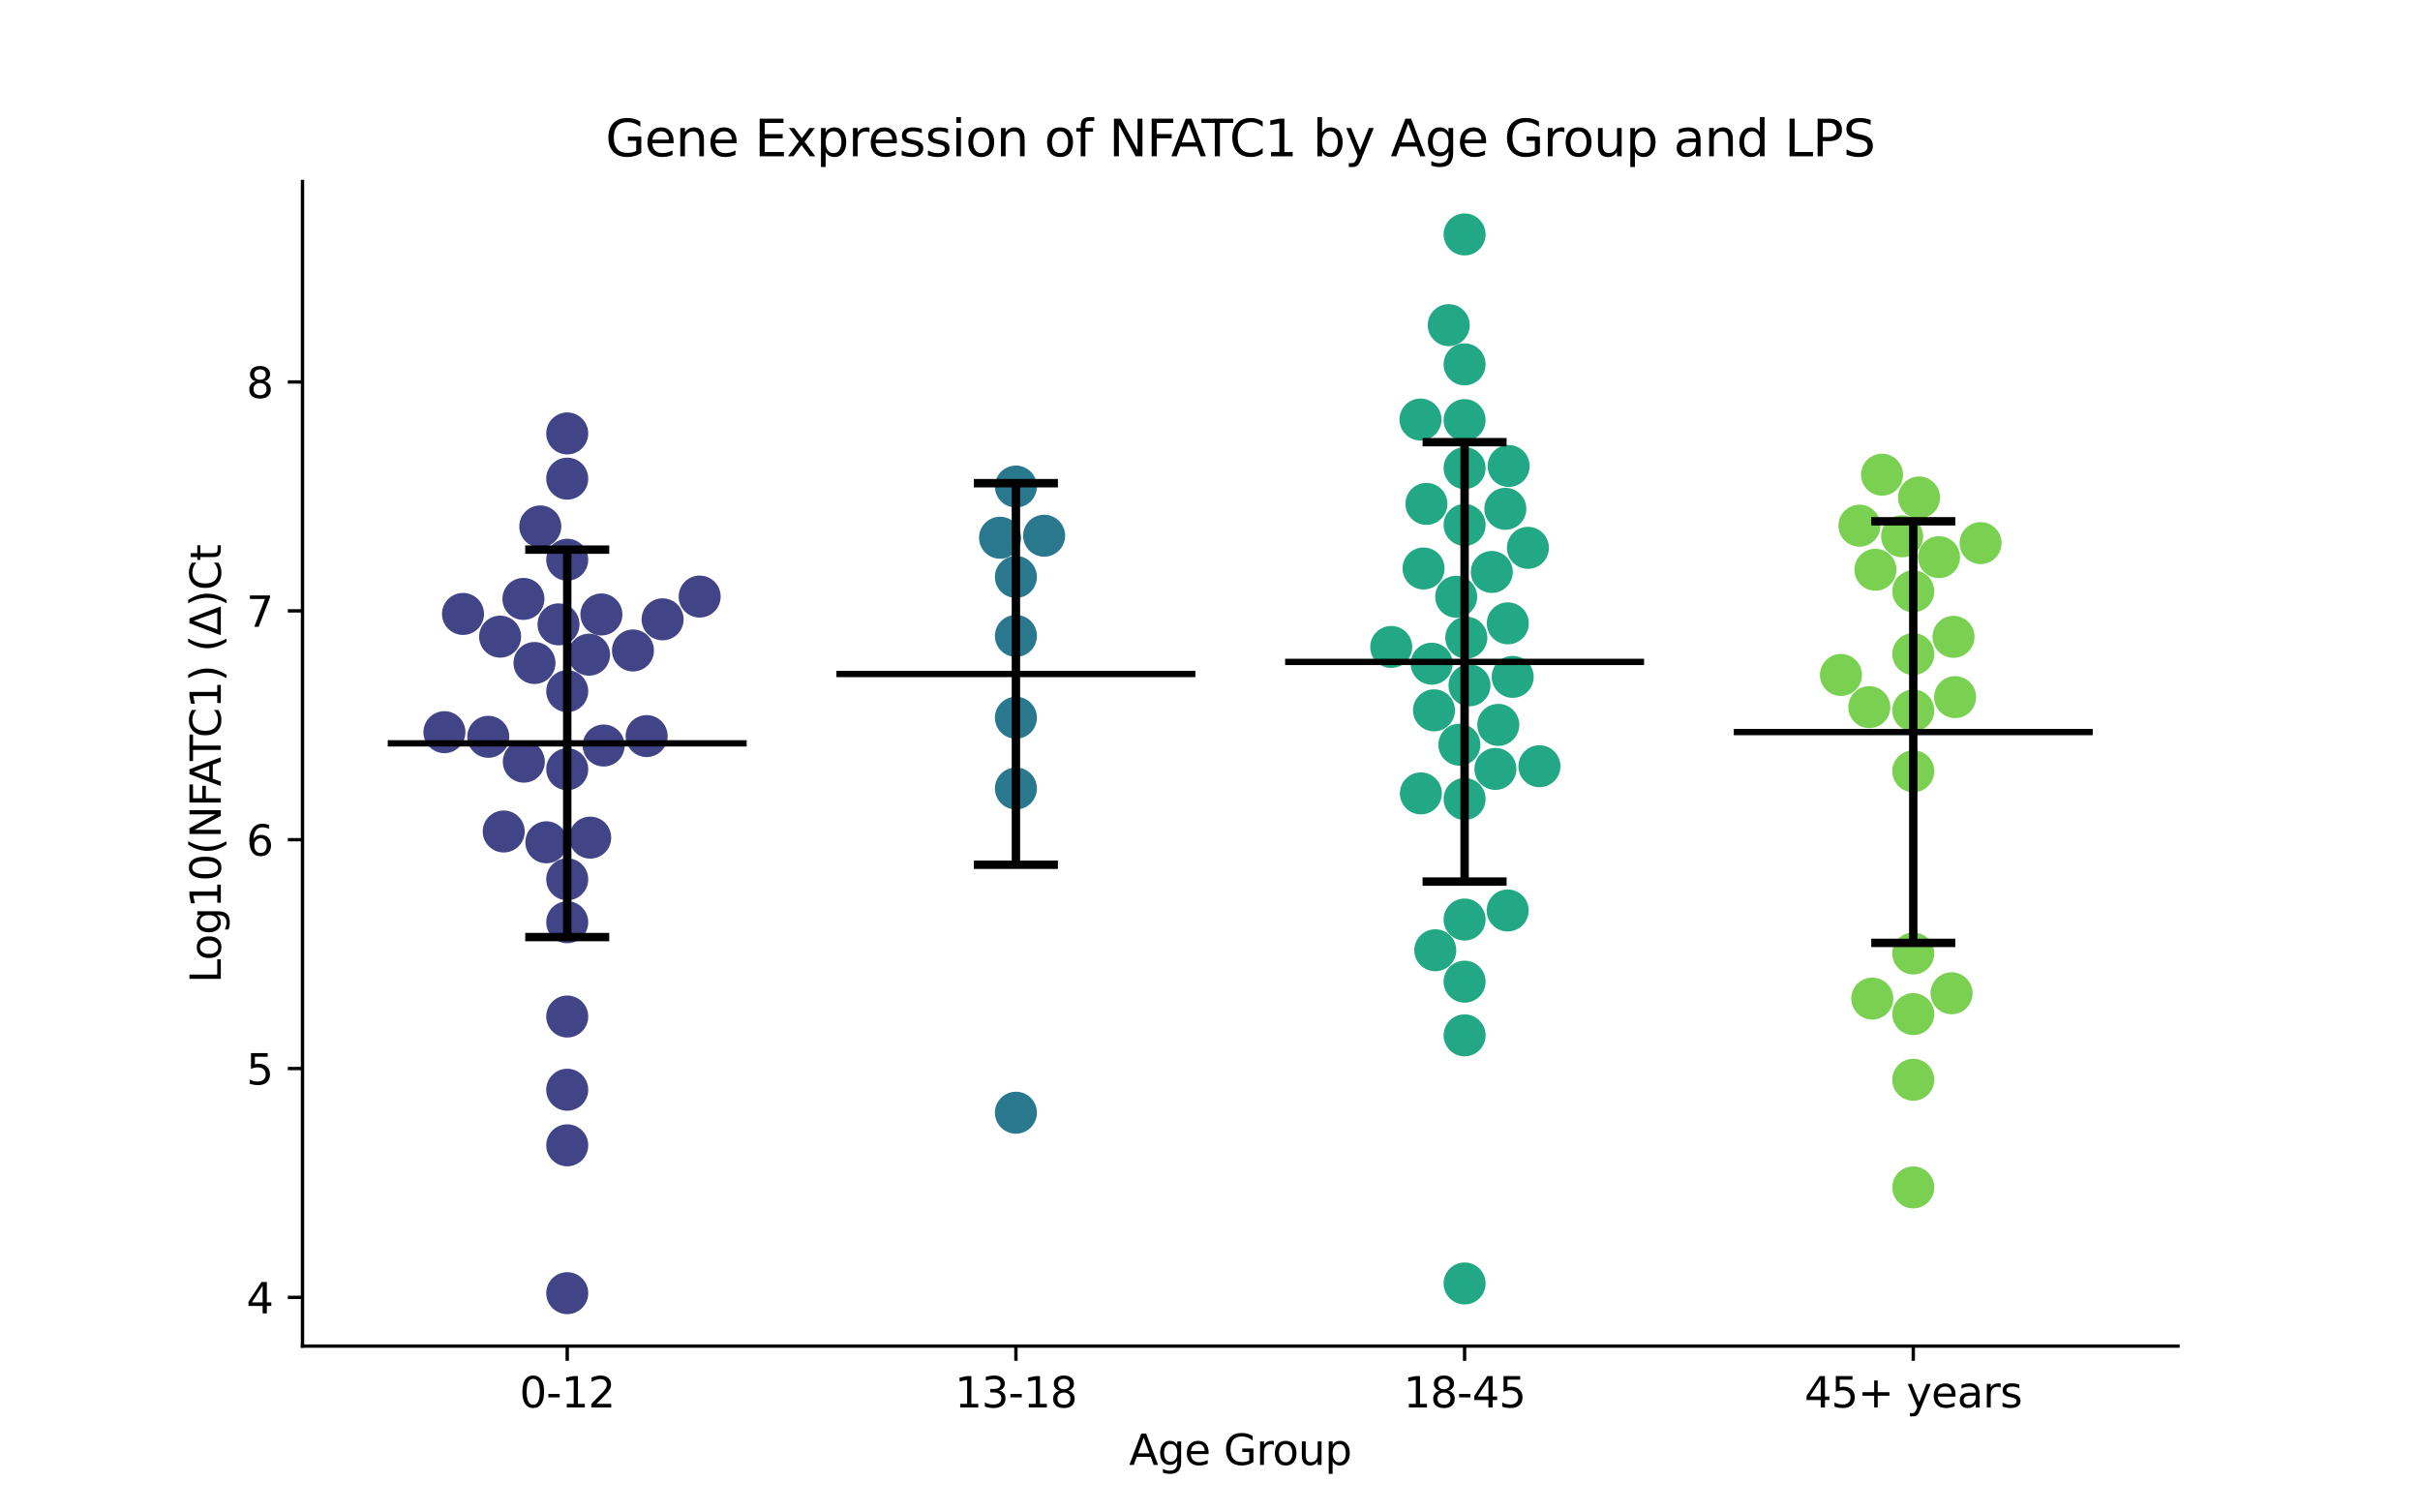 <?xml version="1.0" encoding="utf-8" standalone="no"?>
<!DOCTYPE svg PUBLIC "-//W3C//DTD SVG 1.1//EN"
  "http://www.w3.org/Graphics/SVG/1.1/DTD/svg11.dtd">
<svg xmlns:xlink="http://www.w3.org/1999/xlink" width="576pt" height="360pt" viewBox="0 0 576 360" xmlns="http://www.w3.org/2000/svg" version="1.1">
 <defs>
  <style type="text/css">*{stroke-linejoin: round; stroke-linecap: butt}</style>
 </defs>
 <g id="figure_1">
  <g id="patch_1">
   <path d="M 0 360 
L 576 360 
L 576 0 
L 0 0 
z
" style="fill: #ffffff"/>
  </g>
  <g id="axes_1">
   <g id="patch_2">
    <path d="M 72 320.4 
L 518.4 320.4 
L 518.4 43.2 
L 72 43.2 
z
" style="fill: #ffffff"/>
   </g>
   <g id="PathCollection_1">
    <defs>
     <path id="C0_0_508fbda7db" d="M 0 5 
C 1.326 5 2.598 4.473 3.536 3.536 
C 4.473 2.598 5 1.326 5 -0 
C 5 -1.326 4.473 -2.598 3.536 -3.536 
C 2.598 -4.473 1.326 -5 0 -5 
C -1.326 -5 -2.598 -4.473 -3.536 -3.536 
C -4.473 -2.598 -5 -1.326 -5 0 
C -5 1.326 -4.473 2.598 -3.536 3.536 
C -2.598 4.473 -1.326 5 0 5 
z
"/>
    </defs>
    <g clip-path="url(#p8380987588)">
     <use xlink:href="#C0_0_508fbda7db" x="110.206" y="146.128" style="fill: #414487"/>
    </g>
    <g clip-path="url(#p8380987588)">
     <use xlink:href="#C0_0_508fbda7db" x="124.582" y="142.553" style="fill: #414487"/>
    </g>
    <g clip-path="url(#p8380987588)">
     <use xlink:href="#C0_0_508fbda7db" x="135.009" y="241.953" style="fill: #414487"/>
    </g>
    <g clip-path="url(#p8380987588)">
     <use xlink:href="#C0_0_508fbda7db" x="124.679" y="181.293" style="fill: #414487"/>
    </g>
    <g clip-path="url(#p8380987588)">
     <use xlink:href="#C0_0_508fbda7db" x="166.532" y="141.995" style="fill: #414487"/>
    </g>
    <g clip-path="url(#p8380987588)">
     <use xlink:href="#C0_0_508fbda7db" x="140.21" y="155.823" style="fill: #414487"/>
    </g>
    <g clip-path="url(#p8380987588)">
     <use xlink:href="#C0_0_508fbda7db" x="130.043" y="200.482" style="fill: #414487"/>
    </g>
    <g clip-path="url(#p8380987588)">
     <use xlink:href="#C0_0_508fbda7db" x="135.009" y="113.927" style="fill: #414487"/>
    </g>
    <g clip-path="url(#p8380987588)">
     <use xlink:href="#C0_0_508fbda7db" x="127.217" y="157.806" style="fill: #414487"/>
    </g>
    <g clip-path="url(#p8380987588)">
     <use xlink:href="#C0_0_508fbda7db" x="143.678" y="177.446" style="fill: #414487"/>
    </g>
    <g clip-path="url(#p8380987588)">
     <use xlink:href="#C0_0_508fbda7db" x="119.896" y="197.912" style="fill: #414487"/>
    </g>
    <g clip-path="url(#p8380987588)">
     <use xlink:href="#C0_0_508fbda7db" x="153.91" y="175.202" style="fill: #414487"/>
    </g>
    <g clip-path="url(#p8380987588)">
     <use xlink:href="#C0_0_508fbda7db" x="135.009" y="307.8" style="fill: #414487"/>
    </g>
    <g clip-path="url(#p8380987588)">
     <use xlink:href="#C0_0_508fbda7db" x="135.009" y="259.379" style="fill: #414487"/>
    </g>
    <g clip-path="url(#p8380987588)">
     <use xlink:href="#C0_0_508fbda7db" x="135.009" y="133.222" style="fill: #414487"/>
    </g>
    <g clip-path="url(#p8380987588)">
     <use xlink:href="#C0_0_508fbda7db" x="135.009" y="219.512" style="fill: #414487"/>
    </g>
    <g clip-path="url(#p8380987588)">
     <use xlink:href="#C0_0_508fbda7db" x="135.009" y="272.608" style="fill: #414487"/>
    </g>
    <g clip-path="url(#p8380987588)">
     <use xlink:href="#C0_0_508fbda7db" x="128.598" y="125.302" style="fill: #414487"/>
    </g>
    <g clip-path="url(#p8380987588)">
     <use xlink:href="#C0_0_508fbda7db" x="135.009" y="209.293" style="fill: #414487"/>
    </g>
    <g clip-path="url(#p8380987588)">
     <use xlink:href="#C0_0_508fbda7db" x="135.009" y="103.169" style="fill: #414487"/>
    </g>
    <g clip-path="url(#p8380987588)">
     <use xlink:href="#C0_0_508fbda7db" x="157.709" y="147.416" style="fill: #414487"/>
    </g>
    <g clip-path="url(#p8380987588)">
     <use xlink:href="#C0_0_508fbda7db" x="135.009" y="183.088" style="fill: #414487"/>
    </g>
    <g clip-path="url(#p8380987588)">
     <use xlink:href="#C0_0_508fbda7db" x="150.657" y="154.826" style="fill: #414487"/>
    </g>
    <g clip-path="url(#p8380987588)">
     <use xlink:href="#C0_0_508fbda7db" x="135.009" y="164.51" style="fill: #414487"/>
    </g>
    <g clip-path="url(#p8380987588)">
     <use xlink:href="#C0_0_508fbda7db" x="116.216" y="175.374" style="fill: #414487"/>
    </g>
    <g clip-path="url(#p8380987588)">
     <use xlink:href="#C0_0_508fbda7db" x="105.78" y="174.271" style="fill: #414487"/>
    </g>
    <g clip-path="url(#p8380987588)">
     <use xlink:href="#C0_0_508fbda7db" x="132.937" y="148.61" style="fill: #414487"/>
    </g>
    <g clip-path="url(#p8380987588)">
     <use xlink:href="#C0_0_508fbda7db" x="140.478" y="199.37" style="fill: #414487"/>
    </g>
    <g clip-path="url(#p8380987588)">
     <use xlink:href="#C0_0_508fbda7db" x="143.142" y="146.255" style="fill: #414487"/>
    </g>
    <g clip-path="url(#p8380987588)">
     <use xlink:href="#C0_0_508fbda7db" x="119.037" y="151.536" style="fill: #414487"/>
    </g>
   </g>
   <g id="PathCollection_2">
    <defs>
     <path id="C1_0_6e3f0d26f4" d="M 0 5 
C 1.326 5 2.598 4.473 3.536 3.536 
C 4.473 2.598 5 1.326 5 -0 
C 5 -1.326 4.473 -2.598 3.536 -3.536 
C 2.598 -4.473 1.326 -5 0 -5 
C -1.326 -5 -2.598 -4.473 -3.536 -3.536 
C -4.473 -2.598 -5 -1.326 -5 0 
C -5 1.326 -4.473 2.598 -3.536 3.536 
C -2.598 4.473 -1.326 5 0 5 
z
"/>
    </defs>
    <g clip-path="url(#p8380987588)">
     <use xlink:href="#C1_0_6e3f0d26f4" x="241.803" y="170.835" style="fill: #2a788e"/>
    </g>
    <g clip-path="url(#p8380987588)">
     <use xlink:href="#C1_0_6e3f0d26f4" x="241.803" y="137.324" style="fill: #2a788e"/>
    </g>
    <g clip-path="url(#p8380987588)">
     <use xlink:href="#C1_0_6e3f0d26f4" x="241.803" y="264.847" style="fill: #2a788e"/>
    </g>
    <g clip-path="url(#p8380987588)">
     <use xlink:href="#C1_0_6e3f0d26f4" x="241.803" y="151.355" style="fill: #2a788e"/>
    </g>
    <g clip-path="url(#p8380987588)">
     <use xlink:href="#C1_0_6e3f0d26f4" x="241.803" y="187.677" style="fill: #2a788e"/>
    </g>
    <g clip-path="url(#p8380987588)">
     <use xlink:href="#C1_0_6e3f0d26f4" x="241.803" y="115.81" style="fill: #2a788e"/>
    </g>
    <g clip-path="url(#p8380987588)">
     <use xlink:href="#C1_0_6e3f0d26f4" x="238.031" y="127.991" style="fill: #2a788e"/>
    </g>
    <g clip-path="url(#p8380987588)">
     <use xlink:href="#C1_0_6e3f0d26f4" x="248.519" y="127.511" style="fill: #2a788e"/>
    </g>
   </g>
   <g id="PathCollection_3">
    <defs>
     <path id="C2_0_c233d28c73" d="M 0 5 
C 1.326 5 2.598 4.473 3.536 3.536 
C 4.473 2.598 5 1.326 5 -0 
C 5 -1.326 4.473 -2.598 3.536 -3.536 
C 2.598 -4.473 1.326 -5 0 -5 
C -1.326 -5 -2.598 -4.473 -3.536 -3.536 
C -4.473 -2.598 -5 -1.326 -5 0 
C -5 1.326 -4.473 2.598 -3.536 3.536 
C -2.598 4.473 -1.326 5 0 5 
z
"/>
    </defs>
    <g clip-path="url(#p8380987588)">
     <use xlink:href="#C2_0_c233d28c73" x="363.668" y="130.397" style="fill: #22a884"/>
    </g>
    <g clip-path="url(#p8380987588)">
     <use xlink:href="#C2_0_c233d28c73" x="348.597" y="124.943" style="fill: #22a884"/>
    </g>
    <g clip-path="url(#p8380987588)">
     <use xlink:href="#C2_0_c233d28c73" x="348.597" y="55.8" style="fill: #22a884"/>
    </g>
    <g clip-path="url(#p8380987588)">
     <use xlink:href="#C2_0_c233d28c73" x="348.597" y="99.997" style="fill: #22a884"/>
    </g>
    <g clip-path="url(#p8380987588)">
     <use xlink:href="#C2_0_c233d28c73" x="348.597" y="233.656" style="fill: #22a884"/>
    </g>
    <g clip-path="url(#p8380987588)">
     <use xlink:href="#C2_0_c233d28c73" x="338.098" y="99.861" style="fill: #22a884"/>
    </g>
    <g clip-path="url(#p8380987588)">
     <use xlink:href="#C2_0_c233d28c73" x="338.191" y="188.842" style="fill: #22a884"/>
    </g>
    <g clip-path="url(#p8380987588)">
     <use xlink:href="#C2_0_c233d28c73" x="348.597" y="86.724" style="fill: #22a884"/>
    </g>
    <g clip-path="url(#p8380987588)">
     <use xlink:href="#C2_0_c233d28c73" x="355.071" y="136.138" style="fill: #22a884"/>
    </g>
    <g clip-path="url(#p8380987588)">
     <use xlink:href="#C2_0_c233d28c73" x="360.045" y="161.11" style="fill: #22a884"/>
    </g>
    <g clip-path="url(#p8380987588)">
     <use xlink:href="#C2_0_c233d28c73" x="338.829" y="135.31" style="fill: #22a884"/>
    </g>
    <g clip-path="url(#p8380987588)">
     <use xlink:href="#C2_0_c233d28c73" x="348.597" y="111.423" style="fill: #22a884"/>
    </g>
    <g clip-path="url(#p8380987588)">
     <use xlink:href="#C2_0_c233d28c73" x="331.133" y="153.986" style="fill: #22a884"/>
    </g>
    <g clip-path="url(#p8380987588)">
     <use xlink:href="#C2_0_c233d28c73" x="341.317" y="169.071" style="fill: #22a884"/>
    </g>
    <g clip-path="url(#p8380987588)">
     <use xlink:href="#C2_0_c233d28c73" x="348.597" y="305.489" style="fill: #22a884"/>
    </g>
    <g clip-path="url(#p8380987588)">
     <use xlink:href="#C2_0_c233d28c73" x="347.355" y="177.252" style="fill: #22a884"/>
    </g>
    <g clip-path="url(#p8380987588)">
     <use xlink:href="#C2_0_c233d28c73" x="349.761" y="163.127" style="fill: #22a884"/>
    </g>
    <g clip-path="url(#p8380987588)">
     <use xlink:href="#C2_0_c233d28c73" x="340.764" y="157.971" style="fill: #22a884"/>
    </g>
    <g clip-path="url(#p8380987588)">
     <use xlink:href="#C2_0_c233d28c73" x="355.932" y="183.021" style="fill: #22a884"/>
    </g>
    <g clip-path="url(#p8380987588)">
     <use xlink:href="#C2_0_c233d28c73" x="366.41" y="182.376" style="fill: #22a884"/>
    </g>
    <g clip-path="url(#p8380987588)">
     <use xlink:href="#C2_0_c233d28c73" x="348.597" y="218.867" style="fill: #22a884"/>
    </g>
    <g clip-path="url(#p8380987588)">
     <use xlink:href="#C2_0_c233d28c73" x="341.622" y="226.182" style="fill: #22a884"/>
    </g>
    <g clip-path="url(#p8380987588)">
     <use xlink:href="#C2_0_c233d28c73" x="358.295" y="121.11" style="fill: #22a884"/>
    </g>
    <g clip-path="url(#p8380987588)">
     <use xlink:href="#C2_0_c233d28c73" x="358.878" y="148.37" style="fill: #22a884"/>
    </g>
    <g clip-path="url(#p8380987588)">
     <use xlink:href="#C2_0_c233d28c73" x="358.85" y="216.712" style="fill: #22a884"/>
    </g>
    <g clip-path="url(#p8380987588)">
     <use xlink:href="#C2_0_c233d28c73" x="348.597" y="190.177" style="fill: #22a884"/>
    </g>
    <g clip-path="url(#p8380987588)">
     <use xlink:href="#C2_0_c233d28c73" x="346.595" y="142.04" style="fill: #22a884"/>
    </g>
    <g clip-path="url(#p8380987588)">
     <use xlink:href="#C2_0_c233d28c73" x="356.613" y="172.534" style="fill: #22a884"/>
    </g>
    <g clip-path="url(#p8380987588)">
     <use xlink:href="#C2_0_c233d28c73" x="349.005" y="151.774" style="fill: #22a884"/>
    </g>
    <g clip-path="url(#p8380987588)">
     <use xlink:href="#C2_0_c233d28c73" x="339.51" y="119.933" style="fill: #22a884"/>
    </g>
    <g clip-path="url(#p8380987588)">
     <use xlink:href="#C2_0_c233d28c73" x="359.083" y="110.913" style="fill: #22a884"/>
    </g>
    <g clip-path="url(#p8380987588)">
     <use xlink:href="#C2_0_c233d28c73" x="344.824" y="77.392" style="fill: #22a884"/>
    </g>
    <g clip-path="url(#p8380987588)">
     <use xlink:href="#C2_0_c233d28c73" x="348.597" y="246.43" style="fill: #22a884"/>
    </g>
   </g>
   <g id="PathCollection_4">
    <defs>
     <path id="C3_0_bfafa27546" d="M 0 5 
C 1.326 5 2.598 4.473 3.536 3.536 
C 4.473 2.598 5 1.326 5 -0 
C 5 -1.326 4.473 -2.598 3.536 -3.536 
C 2.598 -4.473 1.326 -5 0 -5 
C -1.326 -5 -2.598 -4.473 -3.536 -3.536 
C -4.473 -2.598 -5 -1.326 -5 0 
C -5 1.326 -4.473 2.598 -3.536 3.536 
C -2.598 4.473 -1.326 5 0 5 
z
"/>
    </defs>
    <g clip-path="url(#p8380987588)">
     <use xlink:href="#C3_0_bfafa27546" x="461.517" y="132.616" style="fill: #7ad151"/>
    </g>
    <g clip-path="url(#p8380987588)">
     <use xlink:href="#C3_0_bfafa27546" x="455.391" y="155.68" style="fill: #7ad151"/>
    </g>
    <g clip-path="url(#p8380987588)">
     <use xlink:href="#C3_0_bfafa27546" x="442.579" y="125.119" style="fill: #7ad151"/>
    </g>
    <g clip-path="url(#p8380987588)">
     <use xlink:href="#C3_0_bfafa27546" x="455.391" y="183.578" style="fill: #7ad151"/>
    </g>
    <g clip-path="url(#p8380987588)">
     <use xlink:href="#C3_0_bfafa27546" x="438.177" y="160.654" style="fill: #7ad151"/>
    </g>
    <g clip-path="url(#p8380987588)">
     <use xlink:href="#C3_0_bfafa27546" x="456.765" y="118.417" style="fill: #7ad151"/>
    </g>
    <g clip-path="url(#p8380987588)">
     <use xlink:href="#C3_0_bfafa27546" x="447.951" y="112.983" style="fill: #7ad151"/>
    </g>
    <g clip-path="url(#p8380987588)">
     <use xlink:href="#C3_0_bfafa27546" x="455.391" y="140.738" style="fill: #7ad151"/>
    </g>
    <g clip-path="url(#p8380987588)">
     <use xlink:href="#C3_0_bfafa27546" x="455.391" y="169.11" style="fill: #7ad151"/>
    </g>
    <g clip-path="url(#p8380987588)">
     <use xlink:href="#C3_0_bfafa27546" x="455.391" y="256.999" style="fill: #7ad151"/>
    </g>
    <g clip-path="url(#p8380987588)">
     <use xlink:href="#C3_0_bfafa27546" x="455.391" y="241.377" style="fill: #7ad151"/>
    </g>
    <g clip-path="url(#p8380987588)">
     <use xlink:href="#C3_0_bfafa27546" x="471.412" y="129.271" style="fill: #7ad151"/>
    </g>
    <g clip-path="url(#p8380987588)">
     <use xlink:href="#C3_0_bfafa27546" x="452.736" y="127.652" style="fill: #7ad151"/>
    </g>
    <g clip-path="url(#p8380987588)">
     <use xlink:href="#C3_0_bfafa27546" x="455.391" y="226.944" style="fill: #7ad151"/>
    </g>
    <g clip-path="url(#p8380987588)">
     <use xlink:href="#C3_0_bfafa27546" x="445.635" y="237.68" style="fill: #7ad151"/>
    </g>
    <g clip-path="url(#p8380987588)">
     <use xlink:href="#C3_0_bfafa27546" x="444.925" y="168.315" style="fill: #7ad151"/>
    </g>
    <g clip-path="url(#p8380987588)">
     <use xlink:href="#C3_0_bfafa27546" x="464.509" y="236.418" style="fill: #7ad151"/>
    </g>
    <g clip-path="url(#p8380987588)">
     <use xlink:href="#C3_0_bfafa27546" x="446.378" y="135.61" style="fill: #7ad151"/>
    </g>
    <g clip-path="url(#p8380987588)">
     <use xlink:href="#C3_0_bfafa27546" x="465.346" y="165.929" style="fill: #7ad151"/>
    </g>
    <g clip-path="url(#p8380987588)">
     <use xlink:href="#C3_0_bfafa27546" x="464.967" y="151.576" style="fill: #7ad151"/>
    </g>
    <g clip-path="url(#p8380987588)">
     <use xlink:href="#C3_0_bfafa27546" x="455.391" y="282.629" style="fill: #7ad151"/>
    </g>
   </g>
   <g id="matplotlib.axis_1">
    <g id="xtick_1">
     <g id="line2d_1">
      <defs>
       <path id="ma431ce4363" d="M 0 0 
L 0 3.5 
" style="stroke: #000000; stroke-width: 0.8"/>
      </defs>
      <g>
       <use xlink:href="#ma431ce4363" x="135.009" y="320.4" style="stroke: #000000; stroke-width: 0.8"/>
      </g>
     </g>
     <g id="text_1">
      <!-- 0-12 -->
      <g transform="translate(123.661 334.998) scale(0.1 -0.1)">
       <defs>
        <path id="DejaVuSans-30" d="M 2034 4250 
Q 1547 4250 1301 3770 
Q 1056 3291 1056 2328 
Q 1056 1369 1301 889 
Q 1547 409 2034 409 
Q 2525 409 2770 889 
Q 3016 1369 3016 2328 
Q 3016 3291 2770 3770 
Q 2525 4250 2034 4250 
z
M 2034 4750 
Q 2819 4750 3233 4129 
Q 3647 3509 3647 2328 
Q 3647 1150 3233 529 
Q 2819 -91 2034 -91 
Q 1250 -91 836 529 
Q 422 1150 422 2328 
Q 422 3509 836 4129 
Q 1250 4750 2034 4750 
z
" transform="scale(0.016)"/>
        <path id="DejaVuSans-2d" d="M 313 2009 
L 1997 2009 
L 1997 1497 
L 313 1497 
L 313 2009 
z
" transform="scale(0.016)"/>
        <path id="DejaVuSans-31" d="M 794 531 
L 1825 531 
L 1825 4091 
L 703 3866 
L 703 4441 
L 1819 4666 
L 2450 4666 
L 2450 531 
L 3481 531 
L 3481 0 
L 794 0 
L 794 531 
z
" transform="scale(0.016)"/>
        <path id="DejaVuSans-32" d="M 1228 531 
L 3431 531 
L 3431 0 
L 469 0 
L 469 531 
Q 828 903 1448 1529 
Q 2069 2156 2228 2338 
Q 2531 2678 2651 2914 
Q 2772 3150 2772 3378 
Q 2772 3750 2511 3984 
Q 2250 4219 1831 4219 
Q 1534 4219 1204 4116 
Q 875 4013 500 3803 
L 500 4441 
Q 881 4594 1212 4672 
Q 1544 4750 1819 4750 
Q 2544 4750 2975 4387 
Q 3406 4025 3406 3419 
Q 3406 3131 3298 2873 
Q 3191 2616 2906 2266 
Q 2828 2175 2409 1742 
Q 1991 1309 1228 531 
z
" transform="scale(0.016)"/>
       </defs>
       <use xlink:href="#DejaVuSans-30"/>
       <use xlink:href="#DejaVuSans-2d" x="63.623"/>
       <use xlink:href="#DejaVuSans-31" x="99.707"/>
       <use xlink:href="#DejaVuSans-32" x="163.33"/>
      </g>
     </g>
    </g>
    <g id="xtick_2">
     <g id="line2d_2">
      <g>
       <use xlink:href="#ma431ce4363" x="241.803" y="320.4" style="stroke: #000000; stroke-width: 0.8"/>
      </g>
     </g>
     <g id="text_2">
      <!-- 13-18 -->
      <g transform="translate(227.274 334.998) scale(0.1 -0.1)">
       <defs>
        <path id="DejaVuSans-33" d="M 2597 2516 
Q 3050 2419 3304 2112 
Q 3559 1806 3559 1356 
Q 3559 666 3084 287 
Q 2609 -91 1734 -91 
Q 1441 -91 1130 -33 
Q 819 25 488 141 
L 488 750 
Q 750 597 1062 519 
Q 1375 441 1716 441 
Q 2309 441 2620 675 
Q 2931 909 2931 1356 
Q 2931 1769 2642 2001 
Q 2353 2234 1838 2234 
L 1294 2234 
L 1294 2753 
L 1863 2753 
Q 2328 2753 2575 2939 
Q 2822 3125 2822 3475 
Q 2822 3834 2567 4026 
Q 2313 4219 1838 4219 
Q 1578 4219 1281 4162 
Q 984 4106 628 3988 
L 628 4550 
Q 988 4650 1302 4700 
Q 1616 4750 1894 4750 
Q 2613 4750 3031 4423 
Q 3450 4097 3450 3541 
Q 3450 3153 3228 2886 
Q 3006 2619 2597 2516 
z
" transform="scale(0.016)"/>
        <path id="DejaVuSans-38" d="M 2034 2216 
Q 1584 2216 1326 1975 
Q 1069 1734 1069 1313 
Q 1069 891 1326 650 
Q 1584 409 2034 409 
Q 2484 409 2743 651 
Q 3003 894 3003 1313 
Q 3003 1734 2745 1975 
Q 2488 2216 2034 2216 
z
M 1403 2484 
Q 997 2584 770 2862 
Q 544 3141 544 3541 
Q 544 4100 942 4425 
Q 1341 4750 2034 4750 
Q 2731 4750 3128 4425 
Q 3525 4100 3525 3541 
Q 3525 3141 3298 2862 
Q 3072 2584 2669 2484 
Q 3125 2378 3379 2068 
Q 3634 1759 3634 1313 
Q 3634 634 3220 271 
Q 2806 -91 2034 -91 
Q 1263 -91 848 271 
Q 434 634 434 1313 
Q 434 1759 690 2068 
Q 947 2378 1403 2484 
z
M 1172 3481 
Q 1172 3119 1398 2916 
Q 1625 2713 2034 2713 
Q 2441 2713 2670 2916 
Q 2900 3119 2900 3481 
Q 2900 3844 2670 4047 
Q 2441 4250 2034 4250 
Q 1625 4250 1398 4047 
Q 1172 3844 1172 3481 
z
" transform="scale(0.016)"/>
       </defs>
       <use xlink:href="#DejaVuSans-31"/>
       <use xlink:href="#DejaVuSans-33" x="63.623"/>
       <use xlink:href="#DejaVuSans-2d" x="127.246"/>
       <use xlink:href="#DejaVuSans-31" x="163.33"/>
       <use xlink:href="#DejaVuSans-38" x="226.953"/>
      </g>
     </g>
    </g>
    <g id="xtick_3">
     <g id="line2d_3">
      <g>
       <use xlink:href="#ma431ce4363" x="348.597" y="320.4" style="stroke: #000000; stroke-width: 0.8"/>
      </g>
     </g>
     <g id="text_3">
      <!-- 18-45 -->
      <g transform="translate(334.068 334.998) scale(0.1 -0.1)">
       <defs>
        <path id="DejaVuSans-34" d="M 2419 4116 
L 825 1625 
L 2419 1625 
L 2419 4116 
z
M 2253 4666 
L 3047 4666 
L 3047 1625 
L 3713 1625 
L 3713 1100 
L 3047 1100 
L 3047 0 
L 2419 0 
L 2419 1100 
L 313 1100 
L 313 1709 
L 2253 4666 
z
" transform="scale(0.016)"/>
        <path id="DejaVuSans-35" d="M 691 4666 
L 3169 4666 
L 3169 4134 
L 1269 4134 
L 1269 2991 
Q 1406 3038 1543 3061 
Q 1681 3084 1819 3084 
Q 2600 3084 3056 2656 
Q 3513 2228 3513 1497 
Q 3513 744 3044 326 
Q 2575 -91 1722 -91 
Q 1428 -91 1123 -41 
Q 819 9 494 109 
L 494 744 
Q 775 591 1075 516 
Q 1375 441 1709 441 
Q 2250 441 2565 725 
Q 2881 1009 2881 1497 
Q 2881 1984 2565 2268 
Q 2250 2553 1709 2553 
Q 1456 2553 1204 2497 
Q 953 2441 691 2322 
L 691 4666 
z
" transform="scale(0.016)"/>
       </defs>
       <use xlink:href="#DejaVuSans-31"/>
       <use xlink:href="#DejaVuSans-38" x="63.623"/>
       <use xlink:href="#DejaVuSans-2d" x="127.246"/>
       <use xlink:href="#DejaVuSans-34" x="163.33"/>
       <use xlink:href="#DejaVuSans-35" x="226.953"/>
      </g>
     </g>
    </g>
    <g id="xtick_4">
     <g id="line2d_4">
      <g>
       <use xlink:href="#ma431ce4363" x="455.391" y="320.4" style="stroke: #000000; stroke-width: 0.8"/>
      </g>
     </g>
     <g id="text_4">
      <!-- 45+ years -->
      <g transform="translate(429.49 334.998) scale(0.1 -0.1)">
       <defs>
        <path id="DejaVuSans-2b" d="M 2944 4013 
L 2944 2272 
L 4684 2272 
L 4684 1741 
L 2944 1741 
L 2944 0 
L 2419 0 
L 2419 1741 
L 678 1741 
L 678 2272 
L 2419 2272 
L 2419 4013 
L 2944 4013 
z
" transform="scale(0.016)"/>
        <path id="DejaVuSans-20" transform="scale(0.016)"/>
        <path id="DejaVuSans-79" d="M 2059 -325 
Q 1816 -950 1584 -1140 
Q 1353 -1331 966 -1331 
L 506 -1331 
L 506 -850 
L 844 -850 
Q 1081 -850 1212 -737 
Q 1344 -625 1503 -206 
L 1606 56 
L 191 3500 
L 800 3500 
L 1894 763 
L 2988 3500 
L 3597 3500 
L 2059 -325 
z
" transform="scale(0.016)"/>
        <path id="DejaVuSans-65" d="M 3597 1894 
L 3597 1613 
L 953 1613 
Q 991 1019 1311 708 
Q 1631 397 2203 397 
Q 2534 397 2845 478 
Q 3156 559 3463 722 
L 3463 178 
Q 3153 47 2828 -22 
Q 2503 -91 2169 -91 
Q 1331 -91 842 396 
Q 353 884 353 1716 
Q 353 2575 817 3079 
Q 1281 3584 2069 3584 
Q 2775 3584 3186 3129 
Q 3597 2675 3597 1894 
z
M 3022 2063 
Q 3016 2534 2758 2815 
Q 2500 3097 2075 3097 
Q 1594 3097 1305 2825 
Q 1016 2553 972 2059 
L 3022 2063 
z
" transform="scale(0.016)"/>
        <path id="DejaVuSans-61" d="M 2194 1759 
Q 1497 1759 1228 1600 
Q 959 1441 959 1056 
Q 959 750 1161 570 
Q 1363 391 1709 391 
Q 2188 391 2477 730 
Q 2766 1069 2766 1631 
L 2766 1759 
L 2194 1759 
z
M 3341 1997 
L 3341 0 
L 2766 0 
L 2766 531 
Q 2569 213 2275 61 
Q 1981 -91 1556 -91 
Q 1019 -91 701 211 
Q 384 513 384 1019 
Q 384 1609 779 1909 
Q 1175 2209 1959 2209 
L 2766 2209 
L 2766 2266 
Q 2766 2663 2505 2880 
Q 2244 3097 1772 3097 
Q 1472 3097 1187 3025 
Q 903 2953 641 2809 
L 641 3341 
Q 956 3463 1253 3523 
Q 1550 3584 1831 3584 
Q 2591 3584 2966 3190 
Q 3341 2797 3341 1997 
z
" transform="scale(0.016)"/>
        <path id="DejaVuSans-72" d="M 2631 2963 
Q 2534 3019 2420 3045 
Q 2306 3072 2169 3072 
Q 1681 3072 1420 2755 
Q 1159 2438 1159 1844 
L 1159 0 
L 581 0 
L 581 3500 
L 1159 3500 
L 1159 2956 
Q 1341 3275 1631 3429 
Q 1922 3584 2338 3584 
Q 2397 3584 2469 3576 
Q 2541 3569 2628 3553 
L 2631 2963 
z
" transform="scale(0.016)"/>
        <path id="DejaVuSans-73" d="M 2834 3397 
L 2834 2853 
Q 2591 2978 2328 3040 
Q 2066 3103 1784 3103 
Q 1356 3103 1142 2972 
Q 928 2841 928 2578 
Q 928 2378 1081 2264 
Q 1234 2150 1697 2047 
L 1894 2003 
Q 2506 1872 2764 1633 
Q 3022 1394 3022 966 
Q 3022 478 2636 193 
Q 2250 -91 1575 -91 
Q 1294 -91 989 -36 
Q 684 19 347 128 
L 347 722 
Q 666 556 975 473 
Q 1284 391 1588 391 
Q 1994 391 2212 530 
Q 2431 669 2431 922 
Q 2431 1156 2273 1281 
Q 2116 1406 1581 1522 
L 1381 1569 
Q 847 1681 609 1914 
Q 372 2147 372 2553 
Q 372 3047 722 3315 
Q 1072 3584 1716 3584 
Q 2034 3584 2315 3537 
Q 2597 3491 2834 3397 
z
" transform="scale(0.016)"/>
       </defs>
       <use xlink:href="#DejaVuSans-34"/>
       <use xlink:href="#DejaVuSans-35" x="63.623"/>
       <use xlink:href="#DejaVuSans-2b" x="127.246"/>
       <use xlink:href="#DejaVuSans-20" x="211.035"/>
       <use xlink:href="#DejaVuSans-79" x="242.822"/>
       <use xlink:href="#DejaVuSans-65" x="302.002"/>
       <use xlink:href="#DejaVuSans-61" x="363.525"/>
       <use xlink:href="#DejaVuSans-72" x="424.805"/>
       <use xlink:href="#DejaVuSans-73" x="465.918"/>
      </g>
     </g>
    </g>
    <g id="text_5">
     <!-- Age Group -->
     <g transform="translate(268.72 348.677) scale(0.1 -0.1)">
      <defs>
       <path id="DejaVuSans-41" d="M 2188 4044 
L 1331 1722 
L 3047 1722 
L 2188 4044 
z
M 1831 4666 
L 2547 4666 
L 4325 0 
L 3669 0 
L 3244 1197 
L 1141 1197 
L 716 0 
L 50 0 
L 1831 4666 
z
" transform="scale(0.016)"/>
       <path id="DejaVuSans-67" d="M 2906 1791 
Q 2906 2416 2648 2759 
Q 2391 3103 1925 3103 
Q 1463 3103 1205 2759 
Q 947 2416 947 1791 
Q 947 1169 1205 825 
Q 1463 481 1925 481 
Q 2391 481 2648 825 
Q 2906 1169 2906 1791 
z
M 3481 434 
Q 3481 -459 3084 -895 
Q 2688 -1331 1869 -1331 
Q 1566 -1331 1297 -1286 
Q 1028 -1241 775 -1147 
L 775 -588 
Q 1028 -725 1275 -790 
Q 1522 -856 1778 -856 
Q 2344 -856 2625 -561 
Q 2906 -266 2906 331 
L 2906 616 
Q 2728 306 2450 153 
Q 2172 0 1784 0 
Q 1141 0 747 490 
Q 353 981 353 1791 
Q 353 2603 747 3093 
Q 1141 3584 1784 3584 
Q 2172 3584 2450 3431 
Q 2728 3278 2906 2969 
L 2906 3500 
L 3481 3500 
L 3481 434 
z
" transform="scale(0.016)"/>
       <path id="DejaVuSans-47" d="M 3809 666 
L 3809 1919 
L 2778 1919 
L 2778 2438 
L 4434 2438 
L 4434 434 
Q 4069 175 3628 42 
Q 3188 -91 2688 -91 
Q 1594 -91 976 548 
Q 359 1188 359 2328 
Q 359 3472 976 4111 
Q 1594 4750 2688 4750 
Q 3144 4750 3555 4637 
Q 3966 4525 4313 4306 
L 4313 3634 
Q 3963 3931 3569 4081 
Q 3175 4231 2741 4231 
Q 1884 4231 1454 3753 
Q 1025 3275 1025 2328 
Q 1025 1384 1454 906 
Q 1884 428 2741 428 
Q 3075 428 3337 486 
Q 3600 544 3809 666 
z
" transform="scale(0.016)"/>
       <path id="DejaVuSans-6f" d="M 1959 3097 
Q 1497 3097 1228 2736 
Q 959 2375 959 1747 
Q 959 1119 1226 758 
Q 1494 397 1959 397 
Q 2419 397 2687 759 
Q 2956 1122 2956 1747 
Q 2956 2369 2687 2733 
Q 2419 3097 1959 3097 
z
M 1959 3584 
Q 2709 3584 3137 3096 
Q 3566 2609 3566 1747 
Q 3566 888 3137 398 
Q 2709 -91 1959 -91 
Q 1206 -91 779 398 
Q 353 888 353 1747 
Q 353 2609 779 3096 
Q 1206 3584 1959 3584 
z
" transform="scale(0.016)"/>
       <path id="DejaVuSans-75" d="M 544 1381 
L 544 3500 
L 1119 3500 
L 1119 1403 
Q 1119 906 1312 657 
Q 1506 409 1894 409 
Q 2359 409 2629 706 
Q 2900 1003 2900 1516 
L 2900 3500 
L 3475 3500 
L 3475 0 
L 2900 0 
L 2900 538 
Q 2691 219 2414 64 
Q 2138 -91 1772 -91 
Q 1169 -91 856 284 
Q 544 659 544 1381 
z
M 1991 3584 
L 1991 3584 
z
" transform="scale(0.016)"/>
       <path id="DejaVuSans-70" d="M 1159 525 
L 1159 -1331 
L 581 -1331 
L 581 3500 
L 1159 3500 
L 1159 2969 
Q 1341 3281 1617 3432 
Q 1894 3584 2278 3584 
Q 2916 3584 3314 3078 
Q 3713 2572 3713 1747 
Q 3713 922 3314 415 
Q 2916 -91 2278 -91 
Q 1894 -91 1617 61 
Q 1341 213 1159 525 
z
M 3116 1747 
Q 3116 2381 2855 2742 
Q 2594 3103 2138 3103 
Q 1681 3103 1420 2742 
Q 1159 2381 1159 1747 
Q 1159 1113 1420 752 
Q 1681 391 2138 391 
Q 2594 391 2855 752 
Q 3116 1113 3116 1747 
z
" transform="scale(0.016)"/>
      </defs>
      <use xlink:href="#DejaVuSans-41"/>
      <use xlink:href="#DejaVuSans-67" x="68.408"/>
      <use xlink:href="#DejaVuSans-65" x="131.885"/>
      <use xlink:href="#DejaVuSans-20" x="193.408"/>
      <use xlink:href="#DejaVuSans-47" x="225.195"/>
      <use xlink:href="#DejaVuSans-72" x="302.686"/>
      <use xlink:href="#DejaVuSans-6f" x="341.549"/>
      <use xlink:href="#DejaVuSans-75" x="402.73"/>
      <use xlink:href="#DejaVuSans-70" x="466.109"/>
     </g>
    </g>
   </g>
   <g id="matplotlib.axis_2">
    <g id="ytick_1">
     <g id="line2d_5">
      <defs>
       <path id="mde5abdd392" d="M 0 0 
L -3.5 0 
" style="stroke: #000000; stroke-width: 0.8"/>
      </defs>
      <g>
       <use xlink:href="#mde5abdd392" x="72" y="308.801" style="stroke: #000000; stroke-width: 0.8"/>
      </g>
     </g>
     <g id="text_6">
      <!-- 4 -->
      <g transform="translate(58.638 312.6) scale(0.1 -0.1)">
       <use xlink:href="#DejaVuSans-34"/>
      </g>
     </g>
    </g>
    <g id="ytick_2">
     <g id="line2d_6">
      <g>
       <use xlink:href="#mde5abdd392" x="72" y="254.331" style="stroke: #000000; stroke-width: 0.8"/>
      </g>
     </g>
     <g id="text_7">
      <!-- 5 -->
      <g transform="translate(58.638 258.13) scale(0.1 -0.1)">
       <use xlink:href="#DejaVuSans-35"/>
      </g>
     </g>
    </g>
    <g id="ytick_3">
     <g id="line2d_7">
      <g>
       <use xlink:href="#mde5abdd392" x="72" y="199.861" style="stroke: #000000; stroke-width: 0.8"/>
      </g>
     </g>
     <g id="text_8">
      <!-- 6 -->
      <g transform="translate(58.638 203.66) scale(0.1 -0.1)">
       <defs>
        <path id="DejaVuSans-36" d="M 2113 2584 
Q 1688 2584 1439 2293 
Q 1191 2003 1191 1497 
Q 1191 994 1439 701 
Q 1688 409 2113 409 
Q 2538 409 2786 701 
Q 3034 994 3034 1497 
Q 3034 2003 2786 2293 
Q 2538 2584 2113 2584 
z
M 3366 4563 
L 3366 3988 
Q 3128 4100 2886 4159 
Q 2644 4219 2406 4219 
Q 1781 4219 1451 3797 
Q 1122 3375 1075 2522 
Q 1259 2794 1537 2939 
Q 1816 3084 2150 3084 
Q 2853 3084 3261 2657 
Q 3669 2231 3669 1497 
Q 3669 778 3244 343 
Q 2819 -91 2113 -91 
Q 1303 -91 875 529 
Q 447 1150 447 2328 
Q 447 3434 972 4092 
Q 1497 4750 2381 4750 
Q 2619 4750 2861 4703 
Q 3103 4656 3366 4563 
z
" transform="scale(0.016)"/>
       </defs>
       <use xlink:href="#DejaVuSans-36"/>
      </g>
     </g>
    </g>
    <g id="ytick_4">
     <g id="line2d_8">
      <g>
       <use xlink:href="#mde5abdd392" x="72" y="145.391" style="stroke: #000000; stroke-width: 0.8"/>
      </g>
     </g>
     <g id="text_9">
      <!-- 7 -->
      <g transform="translate(58.638 149.191) scale(0.1 -0.1)">
       <defs>
        <path id="DejaVuSans-37" d="M 525 4666 
L 3525 4666 
L 3525 4397 
L 1831 0 
L 1172 0 
L 2766 4134 
L 525 4134 
L 525 4666 
z
" transform="scale(0.016)"/>
       </defs>
       <use xlink:href="#DejaVuSans-37"/>
      </g>
     </g>
    </g>
    <g id="ytick_5">
     <g id="line2d_9">
      <g>
       <use xlink:href="#mde5abdd392" x="72" y="90.922" style="stroke: #000000; stroke-width: 0.8"/>
      </g>
     </g>
     <g id="text_10">
      <!-- 8 -->
      <g transform="translate(58.638 94.721) scale(0.1 -0.1)">
       <use xlink:href="#DejaVuSans-38"/>
      </g>
     </g>
    </g>
    <g id="text_11">
     <!-- Log10(NFATC1) (Δ)Ct -->
     <g transform="translate(52.558 233.984) rotate(-90) scale(0.1 -0.1)">
      <defs>
       <path id="DejaVuSans-4c" d="M 628 4666 
L 1259 4666 
L 1259 531 
L 3531 531 
L 3531 0 
L 628 0 
L 628 4666 
z
" transform="scale(0.016)"/>
       <path id="DejaVuSans-28" d="M 1984 4856 
Q 1566 4138 1362 3434 
Q 1159 2731 1159 2009 
Q 1159 1288 1364 580 
Q 1569 -128 1984 -844 
L 1484 -844 
Q 1016 -109 783 600 
Q 550 1309 550 2009 
Q 550 2706 781 3412 
Q 1013 4119 1484 4856 
L 1984 4856 
z
" transform="scale(0.016)"/>
       <path id="DejaVuSans-4e" d="M 628 4666 
L 1478 4666 
L 3547 763 
L 3547 4666 
L 4159 4666 
L 4159 0 
L 3309 0 
L 1241 3903 
L 1241 0 
L 628 0 
L 628 4666 
z
" transform="scale(0.016)"/>
       <path id="DejaVuSans-46" d="M 628 4666 
L 3309 4666 
L 3309 4134 
L 1259 4134 
L 1259 2759 
L 3109 2759 
L 3109 2228 
L 1259 2228 
L 1259 0 
L 628 0 
L 628 4666 
z
" transform="scale(0.016)"/>
       <path id="DejaVuSans-54" d="M -19 4666 
L 3928 4666 
L 3928 4134 
L 2272 4134 
L 2272 0 
L 1638 0 
L 1638 4134 
L -19 4134 
L -19 4666 
z
" transform="scale(0.016)"/>
       <path id="DejaVuSans-43" d="M 4122 4306 
L 4122 3641 
Q 3803 3938 3442 4084 
Q 3081 4231 2675 4231 
Q 1875 4231 1450 3742 
Q 1025 3253 1025 2328 
Q 1025 1406 1450 917 
Q 1875 428 2675 428 
Q 3081 428 3442 575 
Q 3803 722 4122 1019 
L 4122 359 
Q 3791 134 3420 21 
Q 3050 -91 2638 -91 
Q 1578 -91 968 557 
Q 359 1206 359 2328 
Q 359 3453 968 4101 
Q 1578 4750 2638 4750 
Q 3056 4750 3426 4639 
Q 3797 4528 4122 4306 
z
" transform="scale(0.016)"/>
       <path id="DejaVuSans-29" d="M 513 4856 
L 1013 4856 
Q 1481 4119 1714 3412 
Q 1947 2706 1947 2009 
Q 1947 1309 1714 600 
Q 1481 -109 1013 -844 
L 513 -844 
Q 928 -128 1133 580 
Q 1338 1288 1338 2009 
Q 1338 2731 1133 3434 
Q 928 4138 513 4856 
z
" transform="scale(0.016)"/>
       <path id="DejaVuSans-394" d="M 2188 4044 
L 906 525 
L 3472 525 
L 2188 4044 
z
M 50 0 
L 1831 4666 
L 2547 4666 
L 4325 0 
L 50 0 
z
" transform="scale(0.016)"/>
       <path id="DejaVuSans-74" d="M 1172 4494 
L 1172 3500 
L 2356 3500 
L 2356 3053 
L 1172 3053 
L 1172 1153 
Q 1172 725 1289 603 
Q 1406 481 1766 481 
L 2356 481 
L 2356 0 
L 1766 0 
Q 1100 0 847 248 
Q 594 497 594 1153 
L 594 3053 
L 172 3053 
L 172 3500 
L 594 3500 
L 594 4494 
L 1172 4494 
z
" transform="scale(0.016)"/>
      </defs>
      <use xlink:href="#DejaVuSans-4c"/>
      <use xlink:href="#DejaVuSans-6f" x="53.963"/>
      <use xlink:href="#DejaVuSans-67" x="115.145"/>
      <use xlink:href="#DejaVuSans-31" x="178.621"/>
      <use xlink:href="#DejaVuSans-30" x="242.244"/>
      <use xlink:href="#DejaVuSans-28" x="305.867"/>
      <use xlink:href="#DejaVuSans-4e" x="344.881"/>
      <use xlink:href="#DejaVuSans-46" x="419.686"/>
      <use xlink:href="#DejaVuSans-41" x="468.08"/>
      <use xlink:href="#DejaVuSans-54" x="528.738"/>
      <use xlink:href="#DejaVuSans-43" x="583.947"/>
      <use xlink:href="#DejaVuSans-31" x="653.771"/>
      <use xlink:href="#DejaVuSans-29" x="717.395"/>
      <use xlink:href="#DejaVuSans-20" x="756.408"/>
      <use xlink:href="#DejaVuSans-28" x="788.195"/>
      <use xlink:href="#DejaVuSans-394" x="827.209"/>
      <use xlink:href="#DejaVuSans-29" x="895.617"/>
      <use xlink:href="#DejaVuSans-43" x="934.631"/>
      <use xlink:href="#DejaVuSans-74" x="1004.455"/>
     </g>
    </g>
   </g>
   <g id="LineCollection_1">
    <path d="M 135.009 223.046 
L 135.009 130.825 
" clip-path="url(#p8380987588)" style="fill: none; stroke: #000000; stroke-width: 2"/>
   </g>
   <g id="line2d_10">
    <defs>
     <path id="m35bf0c3d0e" d="M 10 0 
L -10 -0 
" style="stroke: #000000; stroke-width: 2"/>
    </defs>
    <g clip-path="url(#p8380987588)">
     <use xlink:href="#m35bf0c3d0e" x="135.009" y="223.046" style="stroke: #000000; stroke-width: 2"/>
    </g>
   </g>
   <g id="line2d_11">
    <g clip-path="url(#p8380987588)">
     <use xlink:href="#m35bf0c3d0e" x="135.009" y="130.825" style="stroke: #000000; stroke-width: 2"/>
    </g>
   </g>
   <g id="LineCollection_2">
    <path d="M 92.291 176.935 
L 177.726 176.935 
" clip-path="url(#p8380987588)" style="fill: none; stroke: #000000; stroke-width: 1.5"/>
   </g>
   <g id="LineCollection_3">
    <path d="M 241.803 205.829 
L 241.803 115.009 
" clip-path="url(#p8380987588)" style="fill: none; stroke: #000000; stroke-width: 2"/>
   </g>
   <g id="line2d_12">
    <g clip-path="url(#p8380987588)">
     <use xlink:href="#m35bf0c3d0e" x="241.803" y="205.829" style="stroke: #000000; stroke-width: 2"/>
    </g>
   </g>
   <g id="line2d_13">
    <g clip-path="url(#p8380987588)">
     <use xlink:href="#m35bf0c3d0e" x="241.803" y="115.009" style="stroke: #000000; stroke-width: 2"/>
    </g>
   </g>
   <g id="LineCollection_4">
    <path d="M 199.085 160.419 
L 284.521 160.419 
" clip-path="url(#p8380987588)" style="fill: none; stroke: #000000; stroke-width: 1.5"/>
   </g>
   <g id="LineCollection_5">
    <path d="M 348.597 209.839 
L 348.597 105.247 
" clip-path="url(#p8380987588)" style="fill: none; stroke: #000000; stroke-width: 2"/>
   </g>
   <g id="line2d_14">
    <g clip-path="url(#p8380987588)">
     <use xlink:href="#m35bf0c3d0e" x="348.597" y="209.839" style="stroke: #000000; stroke-width: 2"/>
    </g>
   </g>
   <g id="line2d_15">
    <g clip-path="url(#p8380987588)">
     <use xlink:href="#m35bf0c3d0e" x="348.597" y="105.247" style="stroke: #000000; stroke-width: 2"/>
    </g>
   </g>
   <g id="LineCollection_6">
    <path d="M 305.879 157.543 
L 391.315 157.543 
" clip-path="url(#p8380987588)" style="fill: none; stroke: #000000; stroke-width: 1.5"/>
   </g>
   <g id="LineCollection_7">
    <path d="M 455.391 224.421 
L 455.391 124.083 
" clip-path="url(#p8380987588)" style="fill: none; stroke: #000000; stroke-width: 2"/>
   </g>
   <g id="line2d_16">
    <g clip-path="url(#p8380987588)">
     <use xlink:href="#m35bf0c3d0e" x="455.391" y="224.421" style="stroke: #000000; stroke-width: 2"/>
    </g>
   </g>
   <g id="line2d_17">
    <g clip-path="url(#p8380987588)">
     <use xlink:href="#m35bf0c3d0e" x="455.391" y="124.083" style="stroke: #000000; stroke-width: 2"/>
    </g>
   </g>
   <g id="LineCollection_8">
    <path d="M 412.674 174.252 
L 498.109 174.252 
" clip-path="url(#p8380987588)" style="fill: none; stroke: #000000; stroke-width: 1.5"/>
   </g>
   <g id="patch_3">
    <path d="M 72 320.4 
L 72 43.2 
" style="fill: none; stroke: #000000; stroke-width: 0.8; stroke-linejoin: miter; stroke-linecap: square"/>
   </g>
   <g id="patch_4">
    <path d="M 72 320.4 
L 518.4 320.4 
" style="fill: none; stroke: #000000; stroke-width: 0.8; stroke-linejoin: miter; stroke-linecap: square"/>
   </g>
   <g id="text_12">
    <!-- Gene Expression of NFATC1 by Age Group and LPS -->
    <g transform="translate(144.121 37.2) scale(0.12 -0.12)">
     <defs>
      <path id="DejaVuSans-6e" d="M 3513 2113 
L 3513 0 
L 2938 0 
L 2938 2094 
Q 2938 2591 2744 2837 
Q 2550 3084 2163 3084 
Q 1697 3084 1428 2787 
Q 1159 2491 1159 1978 
L 1159 0 
L 581 0 
L 581 3500 
L 1159 3500 
L 1159 2956 
Q 1366 3272 1645 3428 
Q 1925 3584 2291 3584 
Q 2894 3584 3203 3211 
Q 3513 2838 3513 2113 
z
" transform="scale(0.016)"/>
      <path id="DejaVuSans-45" d="M 628 4666 
L 3578 4666 
L 3578 4134 
L 1259 4134 
L 1259 2753 
L 3481 2753 
L 3481 2222 
L 1259 2222 
L 1259 531 
L 3634 531 
L 3634 0 
L 628 0 
L 628 4666 
z
" transform="scale(0.016)"/>
      <path id="DejaVuSans-78" d="M 3513 3500 
L 2247 1797 
L 3578 0 
L 2900 0 
L 1881 1375 
L 863 0 
L 184 0 
L 1544 1831 
L 300 3500 
L 978 3500 
L 1906 2253 
L 2834 3500 
L 3513 3500 
z
" transform="scale(0.016)"/>
      <path id="DejaVuSans-69" d="M 603 3500 
L 1178 3500 
L 1178 0 
L 603 0 
L 603 3500 
z
M 603 4863 
L 1178 4863 
L 1178 4134 
L 603 4134 
L 603 4863 
z
" transform="scale(0.016)"/>
      <path id="DejaVuSans-66" d="M 2375 4863 
L 2375 4384 
L 1825 4384 
Q 1516 4384 1395 4259 
Q 1275 4134 1275 3809 
L 1275 3500 
L 2222 3500 
L 2222 3053 
L 1275 3053 
L 1275 0 
L 697 0 
L 697 3053 
L 147 3053 
L 147 3500 
L 697 3500 
L 697 3744 
Q 697 4328 969 4595 
Q 1241 4863 1831 4863 
L 2375 4863 
z
" transform="scale(0.016)"/>
      <path id="DejaVuSans-62" d="M 3116 1747 
Q 3116 2381 2855 2742 
Q 2594 3103 2138 3103 
Q 1681 3103 1420 2742 
Q 1159 2381 1159 1747 
Q 1159 1113 1420 752 
Q 1681 391 2138 391 
Q 2594 391 2855 752 
Q 3116 1113 3116 1747 
z
M 1159 2969 
Q 1341 3281 1617 3432 
Q 1894 3584 2278 3584 
Q 2916 3584 3314 3078 
Q 3713 2572 3713 1747 
Q 3713 922 3314 415 
Q 2916 -91 2278 -91 
Q 1894 -91 1617 61 
Q 1341 213 1159 525 
L 1159 0 
L 581 0 
L 581 4863 
L 1159 4863 
L 1159 2969 
z
" transform="scale(0.016)"/>
      <path id="DejaVuSans-64" d="M 2906 2969 
L 2906 4863 
L 3481 4863 
L 3481 0 
L 2906 0 
L 2906 525 
Q 2725 213 2448 61 
Q 2172 -91 1784 -91 
Q 1150 -91 751 415 
Q 353 922 353 1747 
Q 353 2572 751 3078 
Q 1150 3584 1784 3584 
Q 2172 3584 2448 3432 
Q 2725 3281 2906 2969 
z
M 947 1747 
Q 947 1113 1208 752 
Q 1469 391 1925 391 
Q 2381 391 2643 752 
Q 2906 1113 2906 1747 
Q 2906 2381 2643 2742 
Q 2381 3103 1925 3103 
Q 1469 3103 1208 2742 
Q 947 2381 947 1747 
z
" transform="scale(0.016)"/>
      <path id="DejaVuSans-50" d="M 1259 4147 
L 1259 2394 
L 2053 2394 
Q 2494 2394 2734 2622 
Q 2975 2850 2975 3272 
Q 2975 3691 2734 3919 
Q 2494 4147 2053 4147 
L 1259 4147 
z
M 628 4666 
L 2053 4666 
Q 2838 4666 3239 4311 
Q 3641 3956 3641 3272 
Q 3641 2581 3239 2228 
Q 2838 1875 2053 1875 
L 1259 1875 
L 1259 0 
L 628 0 
L 628 4666 
z
" transform="scale(0.016)"/>
      <path id="DejaVuSans-53" d="M 3425 4513 
L 3425 3897 
Q 3066 4069 2747 4153 
Q 2428 4238 2131 4238 
Q 1616 4238 1336 4038 
Q 1056 3838 1056 3469 
Q 1056 3159 1242 3001 
Q 1428 2844 1947 2747 
L 2328 2669 
Q 3034 2534 3370 2195 
Q 3706 1856 3706 1288 
Q 3706 609 3251 259 
Q 2797 -91 1919 -91 
Q 1588 -91 1214 -16 
Q 841 59 441 206 
L 441 856 
Q 825 641 1194 531 
Q 1563 422 1919 422 
Q 2459 422 2753 634 
Q 3047 847 3047 1241 
Q 3047 1584 2836 1778 
Q 2625 1972 2144 2069 
L 1759 2144 
Q 1053 2284 737 2584 
Q 422 2884 422 3419 
Q 422 4038 858 4394 
Q 1294 4750 2059 4750 
Q 2388 4750 2728 4690 
Q 3069 4631 3425 4513 
z
" transform="scale(0.016)"/>
     </defs>
     <use xlink:href="#DejaVuSans-47"/>
     <use xlink:href="#DejaVuSans-65" x="77.49"/>
     <use xlink:href="#DejaVuSans-6e" x="139.014"/>
     <use xlink:href="#DejaVuSans-65" x="202.393"/>
     <use xlink:href="#DejaVuSans-20" x="263.916"/>
     <use xlink:href="#DejaVuSans-45" x="295.703"/>
     <use xlink:href="#DejaVuSans-78" x="358.887"/>
     <use xlink:href="#DejaVuSans-70" x="418.066"/>
     <use xlink:href="#DejaVuSans-72" x="481.543"/>
     <use xlink:href="#DejaVuSans-65" x="520.406"/>
     <use xlink:href="#DejaVuSans-73" x="581.93"/>
     <use xlink:href="#DejaVuSans-73" x="634.029"/>
     <use xlink:href="#DejaVuSans-69" x="686.129"/>
     <use xlink:href="#DejaVuSans-6f" x="713.912"/>
     <use xlink:href="#DejaVuSans-6e" x="775.094"/>
     <use xlink:href="#DejaVuSans-20" x="838.473"/>
     <use xlink:href="#DejaVuSans-6f" x="870.26"/>
     <use xlink:href="#DejaVuSans-66" x="931.441"/>
     <use xlink:href="#DejaVuSans-20" x="966.646"/>
     <use xlink:href="#DejaVuSans-4e" x="998.434"/>
     <use xlink:href="#DejaVuSans-46" x="1073.238"/>
     <use xlink:href="#DejaVuSans-41" x="1121.633"/>
     <use xlink:href="#DejaVuSans-54" x="1182.291"/>
     <use xlink:href="#DejaVuSans-43" x="1237.5"/>
     <use xlink:href="#DejaVuSans-31" x="1307.324"/>
     <use xlink:href="#DejaVuSans-20" x="1370.947"/>
     <use xlink:href="#DejaVuSans-62" x="1402.734"/>
     <use xlink:href="#DejaVuSans-79" x="1466.211"/>
     <use xlink:href="#DejaVuSans-20" x="1525.391"/>
     <use xlink:href="#DejaVuSans-41" x="1557.178"/>
     <use xlink:href="#DejaVuSans-67" x="1625.586"/>
     <use xlink:href="#DejaVuSans-65" x="1689.062"/>
     <use xlink:href="#DejaVuSans-20" x="1750.586"/>
     <use xlink:href="#DejaVuSans-47" x="1782.373"/>
     <use xlink:href="#DejaVuSans-72" x="1859.863"/>
     <use xlink:href="#DejaVuSans-6f" x="1898.727"/>
     <use xlink:href="#DejaVuSans-75" x="1959.908"/>
     <use xlink:href="#DejaVuSans-70" x="2023.287"/>
     <use xlink:href="#DejaVuSans-20" x="2086.764"/>
     <use xlink:href="#DejaVuSans-61" x="2118.551"/>
     <use xlink:href="#DejaVuSans-6e" x="2179.83"/>
     <use xlink:href="#DejaVuSans-64" x="2243.209"/>
     <use xlink:href="#DejaVuSans-20" x="2306.686"/>
     <use xlink:href="#DejaVuSans-4c" x="2338.473"/>
     <use xlink:href="#DejaVuSans-50" x="2394.186"/>
     <use xlink:href="#DejaVuSans-53" x="2454.488"/>
    </g>
   </g>
  </g>
 </g>
 <defs>
  <clipPath id="p8380987588">
   <rect x="72" y="43.2" width="446.4" height="277.2"/>
  </clipPath>
 </defs>
</svg>
